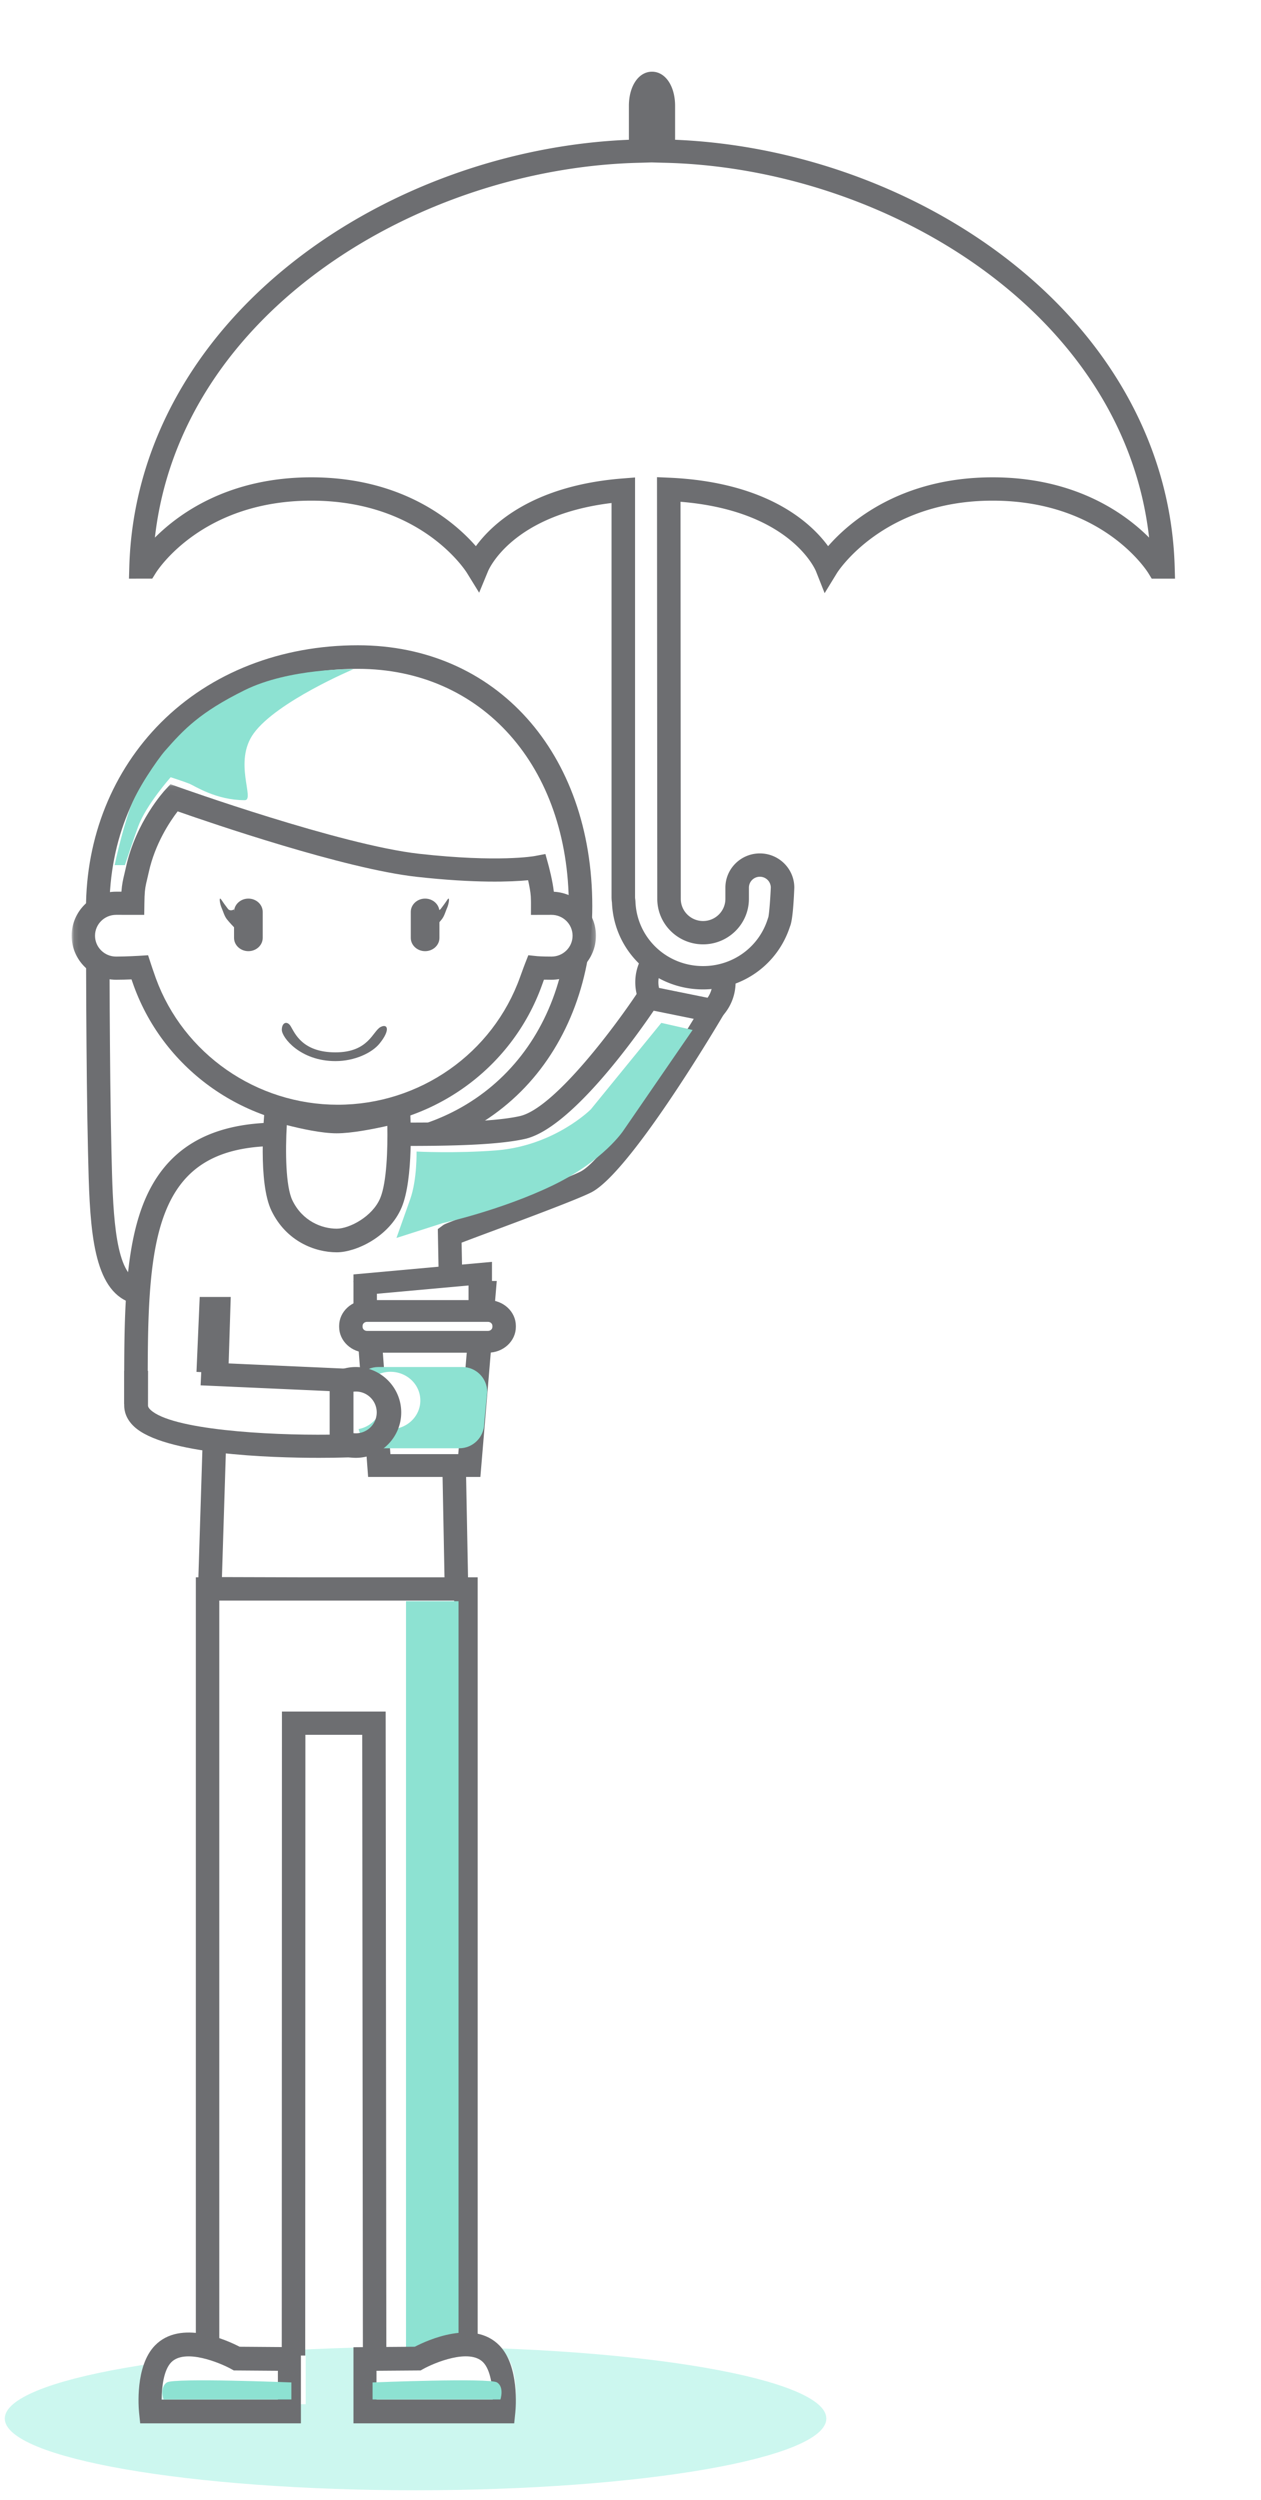 <svg xmlns="http://www.w3.org/2000/svg" xmlns:xlink="http://www.w3.org/1999/xlink" width="264" height="523" viewBox="0 0 264 523">
    <defs>
        <filter id="a" width="129.4%" height="113.4%" x="-22.1%" y="-6.5%" filterUnits="objectBoundingBox">
            <feOffset dx="-18" dy="1" in="SourceAlpha" result="shadowOffsetOuter1"/>
            <feGaussianBlur in="shadowOffsetOuter1" result="shadowBlurOuter1" stdDeviation="8"/>
            <feColorMatrix in="shadowBlurOuter1" result="shadowMatrixOuter1" values="0 0 0 0 0 0 0 0 0 0 0 0 0 0 0 0 0 0 0.2 0"/>
            <feMerge>
                <feMergeNode in="shadowMatrixOuter1"/>
                <feMergeNode in="SourceGraphic"/>
            </feMerge>
        </filter>
        <path id="b" d="M.104.063h109.663v71.91H.104z"/>
    </defs>
    <g fill="none" fill-rule="evenodd">
        <path fill="#00D7AF" fill-opacity=".2" d="M173 506c0 8.284-38.504 15-86 15s-86-6.716-86-15c0-8.284 38.504-15 86-15s86 6.716 86 15"/>
        <g filter="url(#a)" transform="translate(33 14)">
            <path fill="#FFF" d="M137 191.5a8.501 8.501 0 1 1-17.002-.002A8.501 8.501 0 0 1 137 191.5"/>
            <path fill="#6D6E71" d="M128.5 184.836a5.67 5.67 0 0 0-5.663 5.664 5.669 5.669 0 0 0 5.663 5.662 5.667 5.667 0 0 0 5.661-5.662 5.669 5.669 0 0 0-5.661-5.664zm0 16.164c-5.79 0-10.5-4.71-10.5-10.5s4.71-10.5 10.5-10.5 10.5 4.71 10.5 10.5-4.71 10.5-10.5 10.5z"/>
            <path fill="#FFF" d="M105 174.725c0 28.904-19.497 50.05-48.495 50.05-7.721 0-28.541 23.935-35.145 27.698-16.263 9.266-16.502-8.583-16.942-27.052C4 207.754 4 177.547 4 175.297 4 146.394 25.804 123 58.423 123 87.421 123 105 145.823 105 174.725"/>
            <path fill="#6D6E71" d="M59.927 124.93c-30.141 0-52.017 21.134-52.017 50.252 0 5.457.02 33.545.419 50.468l.015.607c.26 11.173.558 23.84 4.962 26.335 1.752.994 4.545.402 8.307-1.757 2.175-1.247 6.583-5.445 11.25-9.887 11.29-10.749 19.702-18.357 25.144-18.357 27.133 0 46.081-19.732 46.081-47.987 0-29.247-18.16-49.673-44.161-49.673zM15.228 258c-1.586 0-3.027-.371-4.337-1.114-6.833-3.874-7.137-16.814-7.457-30.513l-.014-.607c-.4-16.977-.42-45.117-.42-50.584 0-15.036 5.58-28.897 15.715-39.03C29.129 125.736 43.765 120 59.927 120 88.82 120 109 142.455 109 174.604c0 14.846-4.993 28.29-14.063 37.852-9.211 9.715-22.327 15.066-36.93 15.066-3.904 0-15.085 10.644-21.763 17.003-5.1 4.854-9.504 9.048-12.193 10.592-3.355 1.924-6.278 2.883-8.823 2.883z"/>
            <path fill="#FFF" d="M42.593 223.391c-29.6 0-29.593 23.904-29.593 53.375l14.95-1.565.67-15.567h1.586l-1.834 58.204 51.363.162-1.416-73.698c.548-.404 23.937-8.769 28.345-10.99 7.471-3.766 26.336-35.611 26.336-35.611L119.665 195s-16.33 24.773-26.218 26.987c-6.433 1.44-18.763 1.404-26.355 1.404H42.593"/>
            <path fill="#6D6E71" d="M31.465 314.947l46.595.145-1.401-72.946 1.016-.751c.437-.322.483-.357 8.511-3.347 7.039-2.623 17.675-6.586 20.347-7.934 4.615-2.331 16.278-19.734 23.705-31.96l-8.384-1.701c-3.897 5.728-17.416 24.688-26.953 26.826-6.588 1.477-18.582 1.465-26.506 1.474H43.222c-12.669 0-19.99 4.366-23.735 14.155-3.335 8.713-3.545 21.12-3.558 34.412l10.197-1.069.685-15.905h6.496l-1.842 58.601zM83.082 320l-56.701-.178 1.347-42.82L11 278.757v-2.719c0-14.785 0-28.726 3.88-38.866 4.459-11.646 13.728-17.308 28.342-17.308h25.173c7.248.003 19.369.001 25.42-1.355 7.353-1.648 20.426-19.413 24.846-26.118l.913-1.39L138 194.734l-1.747 2.95c-1.978 3.346-19.562 32.79-27.487 36.79-2.916 1.472-13.28 5.334-20.849 8.155a769.337 769.337 0 0 0-6.277 2.353L83.082 320z"/>
            <path fill="#8DE2D2" d="M130 200.485L123.45 199l-14.752 18.087s-7.598 7.644-19.87 8.595c-8.502.66-16.62.238-16.62.238s.131 5.853-1.326 9.962L68 244l9.691-3.106s12.155-2.673 22.926-7.843c10.772-5.171 14.918-11.551 14.918-11.551L130 200.485"/>
            <path fill="#FFF" d="M68.874 218.221s.8 13.428-1.635 18.97C65.084 242.101 59.032 245 55.5 245c-3.808 0-9.101-1.745-11.875-7.24C40.918 232.403 42.41 218 42.41 218s8.266 2.388 13.063 2.388c4.797 0 13.4-2.167 13.4-2.167"/>
            <path fill="#6D6E71" d="M45.046 220.388c-.32 5.463-.241 12.817 1.165 15.733 2.113 4.378 6.184 5.938 9.289 5.938 2.616 0 7.464-2.49 9.104-6.393 1.386-3.303 1.575-10.491 1.49-15.12-2.95.668-7.488 1.56-10.62 1.56-3.146 0-7.554-.979-10.428-1.718zM55.5 247c-4.579 0-10.573-2.29-13.672-8.709-2.84-5.88-1.564-19.754-1.409-21.316l.294-2.975 2.83.855c.076.022 7.706 2.312 11.93 2.312 4.269 0 12.26-2.09 12.34-2.111l2.878-.759.172 3.006c.083 1.449.734 14.331-1.77 20.296C66.518 243.732 59.543 247 55.5 247z"/>
            <path fill="#FFF" d="M83 480l-19.082-.083-.142-134.854h-16.78L46.958 480H29V317h54v163"/>
            <path fill="#6D6E71" d="M30.91 478.122h13.078l.038-135.038h21.716l.143 134.965 14.203.064V319.866H30.91v158.256zM85 483l-24.022-.103-.143-134.947H48.936l-.038 135.041H26V315h59v168z"/>
            <path fill="#8DE2D2" d="M36.23 129.388c9.387-4.634 22.77-4.386 22.77-4.386s-15.992 6.737-20.865 13.402c-4.375 5.983.336 14.009-1.906 14.009-5.962 0-10.464-2.975-11.48-3.405-1.016-.428-4.014-1.399-4.014-1.399s-5.138 5.774-6.8 10.285c-.831 2.255-2.786 8.106-2.786 8.106H9s1.306-6.28 3.176-11.727c1.325-3.857 5.762-10.361 7.382-12.204 3.905-4.445 7.282-8.049 16.671-12.68"/>
            <g transform="translate(0 149)">
                <mask id="c" fill="#fff">
                    <use xlink:href="#b"/>
                </mask>
                <path fill="#FFF" d="M107.322 31.766c0 3.749-3.067 6.788-6.854 6.788-2.302 0-3.258-.103-3.258-.103s-.379.967-1.014 2.748c-5.888 16.518-21.79 28.35-40.49 28.35-18.588 0-34.418-11.704-40.384-28.075-.49-1.344-1.06-3.088-1.06-3.088s-2.688.168-4.963.168c-3.786 0-6.853-3.04-6.853-6.788 0-3.751 3.067-6.789 6.853-6.789h3.486s.014-.982.035-1.484c.102-2.483.417-3.163.936-5.52 1.963-8.971 7.635-15.081 7.635-15.081s34.19 12.259 51.104 14.143c17.353 1.932 24.928.44 24.928.44s1.016 3.722 1.144 5.923c.045.806.042 1.58.042 1.58h1.859c3.787 0 6.854 3.037 6.854 6.788" mask="url(#c)"/>
                <path fill="#6D6E71" d="M16.003 35.85l.585 1.789c.007.017.564 1.723 1.035 3.012 5.77 15.835 21.075 26.475 38.084 26.475 17.138 0 32.483-10.743 38.182-26.732.64-1.795 1.025-2.776 1.04-2.817l.679-1.731 1.862.197c.002 0 .907.087 2.998.087 2.43 0 4.406-1.957 4.406-4.364s-1.976-4.367-4.406-4.367c-1.598 0-1.812.002-1.842.002l-2.47.012.007-2.446c0-.007.002-.715-.04-1.43-.051-.91-.302-2.234-.56-3.38-3.5.334-11.025.656-23.341-.715-15.079-1.68-42.924-11.203-50.027-13.694-1.613 2.102-4.742 6.768-6.05 12.739-.127.578-.241 1.058-.345 1.488-.311 1.301-.469 1.956-.536 3.615-.021.484-.033 1.423-.033 1.423l-.035 2.39-5.897-.004c-2.43 0-4.406 1.96-4.406 4.367s1.976 4.364 4.406 4.364c2.167 0 4.784-.16 4.809-.16l1.895-.12zm39.704 36.123c-19.063 0-36.217-11.927-42.686-29.676-.163-.451-.336-.94-.492-1.396-.95.04-2.129.076-3.23.076C4.171 40.977 0 36.845 0 31.766c0-5.08 4.171-9.213 9.3-9.213h1.121c.112-1.58.332-2.498.62-3.7.096-.404.204-.853.323-1.395 2.082-9.504 7.977-15.937 8.227-16.207L20.693.063l1.532.55c.337.12 34.11 12.184 50.542 14.013 16.632 1.853 24.113.485 24.186.47l2.23-.425.601 2.17c.1.369.914 3.39 1.165 5.724 4.905.25 8.818 4.28 8.818 9.2 0 5.08-4.171 9.212-9.3 9.212-.615 0-1.142-.007-1.586-.018-.113.309-.24.659-.378 1.048-6.39 17.923-23.588 29.966-42.796 29.966z" mask="url(#c)"/>
            </g>
            <path fill="#6D6E71" d="M45.86 199.705c.876 1.451 2.425 5.464 9.373 5.464 6.95 0 7.79-4.426 9.428-5.294 1.522-.807 2.113.625-.22 3.476-1.564 1.913-5.16 3.649-9.208 3.649C47.82 207 44 202.03 44 200.458c0-1.573 1.136-1.95 1.86-.753M37 184c-1.65 0-3-1.247-3-2.772v-5.454c0-1.526 1.35-2.774 3-2.774s3 1.248 3 2.774v5.454c0 1.525-1.35 2.772-3 2.772M73.999 184c-1.648 0-2.999-1.247-2.999-2.772v-5.454c0-1.526 1.35-2.774 2.999-2.774 1.65 0 3.001 1.248 3.001 2.774v5.454c0 1.525-1.35 2.772-3.001 2.772M34 175.253V179s-.974-1.001-1.503-1.683c-.53-.683-.727-1.508-1.112-2.399-.385-.89-.605-2.517-.05-1.69.356.533.82 1.192 1.378 1.91.496.638 1.287.115 1.287.115"/>
            <path fill="#6D6E71" d="M76 175.253V179s.974-1.001 1.504-1.683c.53-.683.725-1.508 1.111-2.399.386-.89.605-2.517.051-1.69a33.545 33.545 0 0 1-1.38 1.91c-.495.638-1.286.115-1.286.115"/>
            <path fill="#8DE2D2" d="M70 479h11V320H70z"/>
            <path fill="#FFF" d="M49 477.818l-11.345-.082s-10.913-5.502-15.865-.902C18.204 480.166 19.1 488 19.1 488H49v-10.182"/>
            <path fill="#6D6E71" d="M18.833 487.032h24.344v-6.028l-9.237-.074-.531-.295c-2.345-1.303-9.692-4.358-12.567-1.4-1.59 1.637-1.985 5.243-2.009 7.797zM48 492H14.348l-.228-2.222c-.101-.985-.87-9.748 3.31-14.057 5.393-5.554 15.107-1.108 17.728.25l12.842.103V492z"/>
            <path fill="#FFF" d="M63 477.818l11.345-.082s10.913-5.502 15.865-.902C93.796 480.166 92.9 488 92.9 488H63v-10.182"/>
            <path fill="#6D6E71" d="M63.823 487.032h24.344c-.024-2.552-.42-6.16-2.009-7.796-2.889-2.975-10.225.09-12.569 1.399l-.529.295-9.237.074v6.028zM92.65 492H59v-15.925l12.842-.104c2.621-1.357 12.335-5.804 17.728-.25 4.18 4.31 3.411 13.073 3.31 14.057L92.65 492z"/>
            <path fill="#8DE2D2" d="M46 487H19.23s-.846-2.564.707-3.559c1.555-.993 26.063 0 26.063 0V487M63 487h26.77s.846-2.564-.707-3.559c-1.555-.993-26.063 0-26.063 0V487"/>
            <path fill="#FFF" d="M120.646 17.159C69.76 18.205 18.419 53.597 17 104.119h.958s9.913-16.31 34.375-16.31c24.463 0 34.376 16.31 34.376 16.31s5.531-14.098 30.339-16.076v85.106c0 .307.027.607.077.899.285 8.858 7.55 15.952 16.475 15.952 7.413 0 13.68-4.89 15.757-11.62.46-.728.732-7.225.732-7.225a4.711 4.711 0 1 0-9.423 0v2.354a7.068 7.068 0 0 1-7.066 7.069 7.068 7.068 0 0 1-7.065-7.069l-.057-85.621c26.916 1.203 32.811 16.23 32.811 16.23s9.917-16.31 34.376-16.31c24.462 0 34.379 16.31 34.379 16.31H229c-1.419-50.521-52.761-85.913-103.644-86.96V7.71c0-2.6-1.055-4.71-2.354-4.71-1.302 0-2.356 2.11-2.356 4.71v9.449"/>
            <path fill="#6D6E71" d="M117.954 84.894v87.804c0 .153.016.317.045.5l.033.323c.244 7.624 6.469 13.596 14.165 13.596 6.258 0 11.704-3.98 13.548-9.905l.12-.347c.186-.895.408-3.813.509-6.205a2.283 2.283 0 0 0-2.29-2.232 2.287 2.287 0 0 0-2.294 2.275v2.356c0 5.247-4.304 9.514-9.593 9.514-5.29 0-9.591-4.267-9.591-9.514l-.06-88.23 2.573.113c20.499.91 29.646 9.403 33.254 14.325 4.4-5.033 15.177-14.404 34.437-14.404 17.15 0 27.575 7.428 32.761 12.61-5.35-47.443-55.708-77.485-101.744-78.424l-2.41-.07-2.242.07c-46.036.94-96.396 30.983-101.746 78.427 5.184-5.183 15.608-12.613 32.76-12.613 19.263 0 30.04 9.373 34.438 14.406 3.455-4.709 11.982-12.686 30.671-14.165l2.656-.21zM132.197 192c-10.32 0-18.67-7.969-19.08-18.17a7.727 7.727 0 0 1-.085-1.132V90.236c-20.754 2.507-25.664 13.798-25.87 14.297l-1.85 4.471-2.537-4.112c-.381-.611-9.688-15.147-32.587-15.147-22.898 0-32.206 14.536-32.59 15.154l-.722 1.159-4.876.007.071-2.51c.69-24.338 12.946-47.038 34.512-63.92 19.38-15.17 44.798-24.359 70.08-25.393V7.154c0-4.145 2.035-7.154 4.837-7.154 2.804 0 4.838 3.009 4.838 7.154v7.088c25.283 1.034 50.698 10.223 70.079 25.392 21.564 16.883 33.824 39.583 34.512 63.92l.071 2.51h-4.88l-.72-1.174c-.38-.611-9.69-15.145-32.59-15.145-23.03 0-32.493 14.993-32.587 15.145l-2.58 4.21-1.814-4.586c-.214-.518-5.507-12.68-28.355-14.534l.054 83.077c0 2.556 2.093 4.634 4.669 4.634 2.574 0 4.67-2.078 4.67-4.632v-2.356c0-3.947 3.239-7.157 7.216-7.157 3.978 0 7.214 3.21 7.214 7.157l-.003.102c-.239 5.716-.615 7.376-.911 8.057-2.548 7.867-9.828 13.138-18.186 13.138z"/>
            <path fill="#FFF" d="M87 256l-3.081 37H64.757l-.453-6.106L62 256h25"/>
            <path fill="#6D6E71" d="M66.74 289.23h14.2l2.633-31.463h-19.19l2.357 31.464zM85.572 294H62.068L59 253h30l-3.428 41z"/>
            <path fill="#FFF" d="M87 261H62v-7.368L87 251v10"/>
            <path fill="#6D6E71" d="M63.91 257.529h19.181v-3.59l-19.18 1.737v1.853zM88 262H59v-10.372L88 249v13z"/>
            <path fill="#8DE2D2" d="M81.168 288h-16.03c-2.86 0-5.2-2.345-5.2-5.21L59 276.208c0-2.863 2.34-5.208 5.198-5.208h17.604c2.858 0 5.198 2.345 5.198 5.208l-.632 6.582c0 2.865-2.34 5.21-5.2 5.21"/>
            <path fill="#FFF" d="M85.646 266H61.354c-1.852 0-3.354-1.791-3.354-4 0-2.21 1.502-4 3.354-4h24.292c1.852 0 3.354 1.79 3.354 4 0 2.209-1.502 4-3.354 4"/>
            <path fill="#6D6E71" d="M61.824 261.553c-.506 0-.92.383-.92.854v.185c0 .472.414.853.92.853h25.35c.508 0 .92-.381.92-.853v-.185c0-.47-.412-.854-.92-.854h-25.35zM87.174 268h-25.35c-3.212 0-5.824-2.425-5.824-5.408v-.185c0-2.982 2.612-5.407 5.824-5.407h25.35c3.214 0 5.826 2.425 5.826 5.407v.185c0 2.983-2.612 5.408-5.826 5.408z"/>
            <path fill="#FFF" d="M73 278c0 3.315-2.797 6-6.247 6-.67 0-1.32-.101-1.927-.289L64 272.613a6.41 6.41 0 0 1 2.753-.613c3.45 0 6.247 2.687 6.247 6"/>
            <path fill="#FFF" d="M65 278a6 6 0 1 1-11.999 0A6 6 0 0 1 65 278"/>
            <path fill="#6D6E71" d="M59.5 276.129a4.375 4.375 0 0 0-4.37 4.37 4.376 4.376 0 0 0 4.37 4.372c2.41 0 4.37-1.96 4.37-4.372 0-2.41-1.96-4.37-4.37-4.37zm0 13.871c-5.238 0-9.5-4.263-9.5-9.5s4.262-9.5 9.5-9.5 9.5 4.263 9.5 9.5-4.262 9.5-9.5 9.5z"/>
            <path fill="#FFF" d="M25.627 272L55 273.388v14.567s-42 1.212-42-8.962c0-1.013 1.025-3.344 3.075-6.993h9.552z"/>
            <path fill="#6D6E71" d="M51.757 290c-10.198 0-32.502-.694-38.718-6.57-1.685-1.593-2.039-3.265-2.039-4.39 0-1.44.01-7.236.01-7.236l4.986.008s-.01 5.789-.01 7.228c0 .116 0 .421.527.92 4.378 4.135 24.353 5.351 37.503 5.19v-9.106L27 274.836l.23-4.836L59 271.42v18.46l-2.423.063c-.695.018-2.423.057-4.82.057"/>
        </g>
    </g>
</svg>
